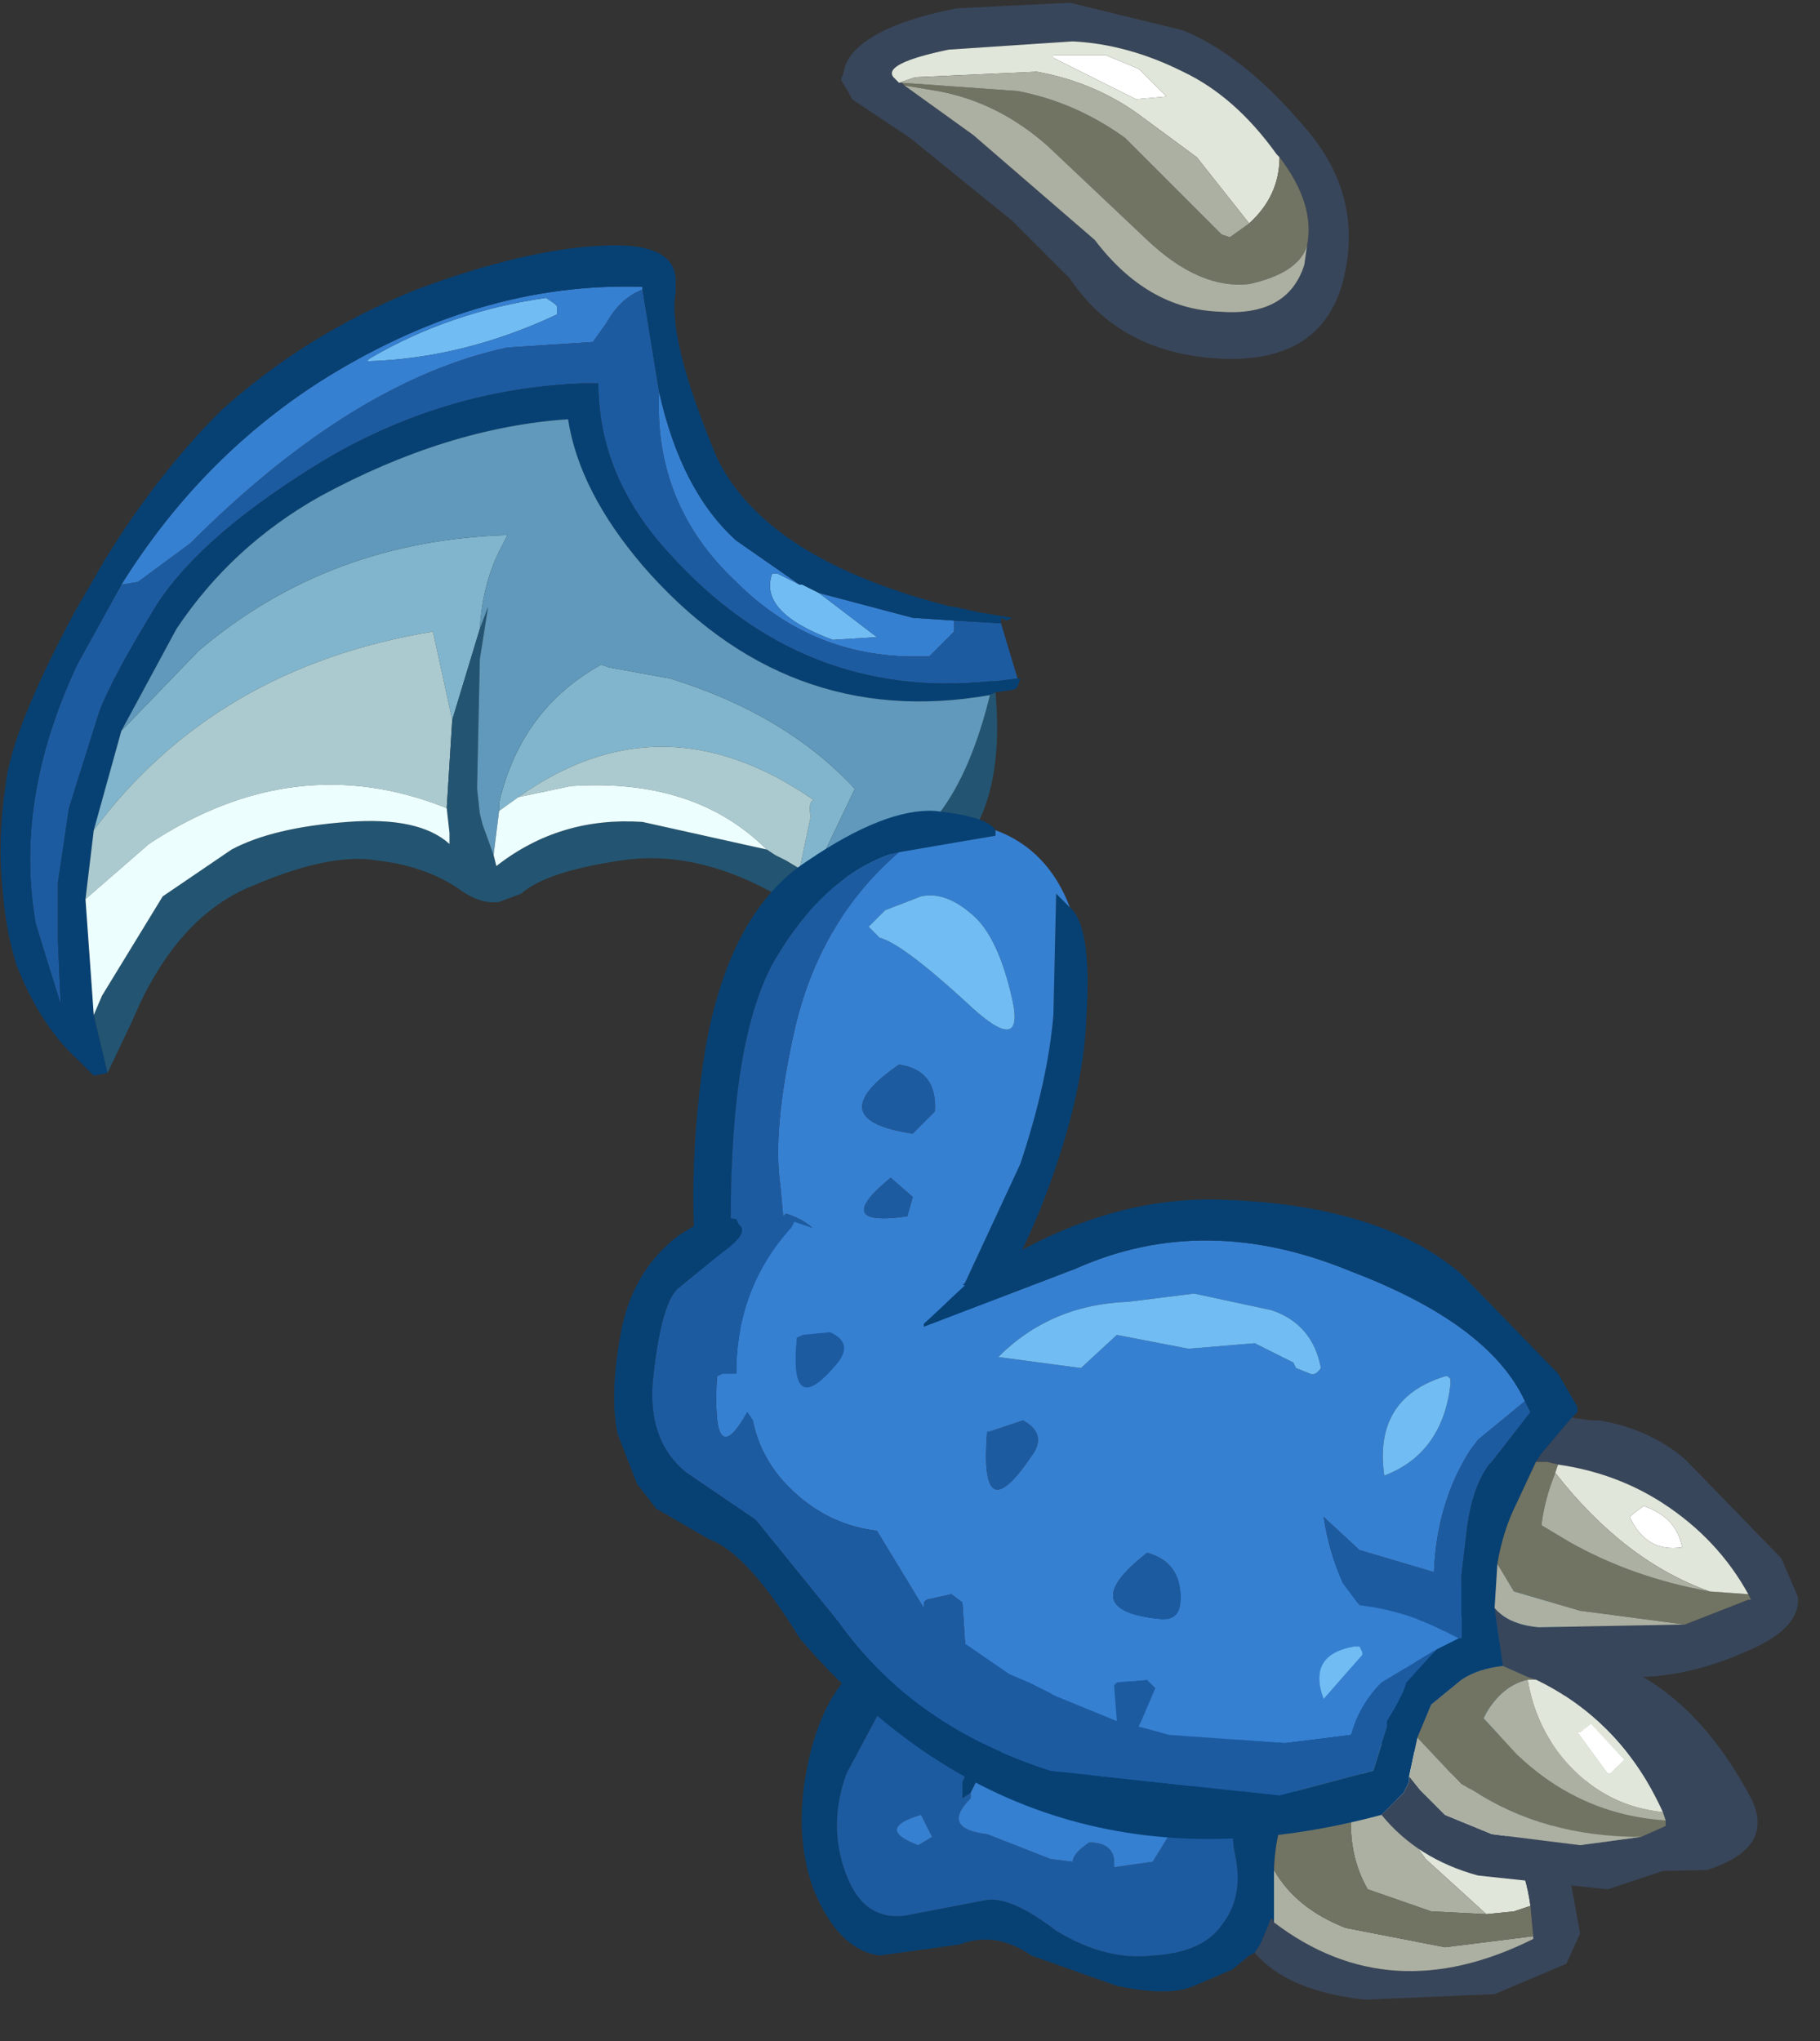 <?xml version="1.0" encoding="utf-8"?>
<svg version="1.1" id="Layer_1"
xmlns="http://www.w3.org/2000/svg"
xmlns:xlink="http://www.w3.org/1999/xlink"
xmlns:author="http://www.sothink.com"
width="33px" height="37px"
xml:space="preserve">
<rect width="100%" height="100%" fill="#333333" stroke="none"/>
<g id="545" transform="matrix(1, 0, 0, 1, -1.4, -5)">
<path style="fill:#38465B;fill-opacity:1" d="M22.85,5.55Q23.95 6 25.05 7.3Q26.15 8.55 25.75 10.1Q25.35 11.6 23.5 11.5Q21.7 11.4 20.8 10.05L19.75 9L17.9 7.5L16.85 6.8L16.8 6.7L16.65 6.45L16.7 6.3Q16.75 5.95 17.25 5.65Q17.75 5.35 18.75 5.15L20.8 5.05L22.85 5.55M17.8,6.55L19.05 7.45L21.25 9.35Q22.2 10.6 23.5 10.65Q24.75 10.75 25.05 9.8L25.1 9.45Q25.25 8.7 24.6 7.85L24.55 7.8Q23.8 6.75 22.85 6.3Q21.85 5.8 20.85 5.75L18.6 5.9Q17.4 6.15 17.6 6.4L17.7 6.5L17.75 6.5L17.8 6.55" />
<path style="fill:#FFFFFF;fill-opacity:1" d="M20.5,6L21.45 6L22.05 6.25L22.55 6.75L22 6.8L20.5 6.05L20.5 6" />
<path style="fill:#E0E6DA;fill-opacity:1" d="M20.5,6.05L22 6.8L22.55 6.75L22.05 6.25L21.45 6L20.5 6L20.5 6.05M17.6,6.4Q17.4 6.15 18.6 5.9L20.85 5.75Q21.85 5.8 22.85 6.3Q23.8 6.75 24.55 7.8L24.6 7.85Q24.6 8.55 24.05 9.05L23.1 7.85L22.15 7.15Q21.3 6.5 20.2 6.3L18 6.4L17.7 6.5L17.6 6.4" />
<path style="fill:#717463;fill-opacity:1" d="M17.75,6.5L19.85 6.65Q20.9 6.85 21.8 7.5L23.3 9L23.55 9.25L23.7 9.3L24.05 9.05Q24.6 8.55 24.6 7.85Q25.25 8.7 25.1 9.45Q24.95 9.95 24.05 10.15Q23.15 10.25 22.2 9.35L20.4 7.65Q19.5 6.85 18.4 6.65L17.8 6.55L17.75 6.5" />
<path style="fill:#ACB0A2;fill-opacity:1" d="M23.7,9.3L23.55 9.25L23.3 9L21.8 7.5Q20.9 6.85 19.85 6.65L17.75 6.5L17.7 6.5L18 6.4L20.2 6.3Q21.3 6.5 22.15 7.15L23.1 7.85L24.05 9.05L23.7 9.3M25.05,9.8Q24.75 10.75 23.5 10.65Q22.2 10.6 21.25 9.35L19.05 7.45L17.8 6.55L18.4 6.65Q19.5 6.85 20.4 7.65L22.2 9.35Q23.15 10.25 24.05 10.15Q24.95 9.95 25.1 9.45L25.05 9.8" />
<path style="fill:#71BDF3;fill-opacity:1" d="M11.5,10.7Q9.8 11.5 8.05 11.55L8.1 11.5Q9.55 10.65 11.3 10.4L11.45 10.5L11.5 10.55L11.5 10.7M15.95,15.6L16.25 15.75L17.3 16.55L16.5 16.6Q15.15 16.1 15.4 15.4L15.5 15.4L15.9 15.6L15.95 15.6" />
<path style="fill:#3680D2;fill-opacity:1" d="M7.15,11.95Q10.05 10.1 13.05 10.2L13.05 10.25Q12.65 10.4 12.4 10.85L12.15 11.2L10.6 11.3Q7.8 11.9 4.85 14.85L3.9 15.55L3.6 15.6Q5 13.35 7.15 11.95M17.95,16.2L18.7 16.25L18.7 16.45L18.25 16.9L17.85 16.9Q16.05 16.85 14.75 15.55Q13.25 14.15 13.35 12.1Q13.75 13.9 14.75 14.8L15.9 15.6L15.5 15.4L15.4 15.4Q15.15 16.1 16.5 16.6L17.3 16.55L16.25 15.75L17.95 16.2M11.5,10.55L11.45 10.5L11.3 10.4Q9.55 10.65 8.1 11.5L8.05 11.55Q9.8 11.5 11.5 10.7L11.5 10.55" />
<path style="fill:#1D5BA1;fill-opacity:1" d="M13.35,12.1Q13.25 14.15 14.75 15.55Q16.05 16.85 17.85 16.9L18.25 16.9L18.7 16.45L18.7 16.25L19.55 16.3L19.85 17.3L19.45 17.35L19.35 17.35Q15.95 17.7 13.55 15.05Q12.25 13.65 12.25 11.95L12.15 11.95L11.95 11.95Q9.5 12.05 7.35 13.3Q5.1 14.65 4.25 15.95Q3.45 17.25 3.2 17.9L2.65 19.65L2.45 21L2.45 21.65L2.45 21.95L2.45 22.05L2.5 23.2L2.25 22.4L2.05 21.75Q1.65 19.5 2.8 17.05L3.6 15.6L3.9 15.55L4.85 14.85Q7.8 11.9 10.6 11.3L12.15 11.2L12.4 10.85Q12.65 10.4 13.05 10.25L13.35 12.1" />
<path style="fill:#074174;fill-opacity:1" d="M19.45,17.55L19.35 17.6Q15.65 18.25 13.05 15.25Q11.9 13.9 11.7 12.6Q9.5 12.75 7.2 14Q5.6 14.9 4.6 16.4L3.6 18.25L3.1 20.05L2.95 21.3L3.1 23.4L3.35 24.45L3.1 24.5L2.8 24.2Q2.25 23.7 1.85 22.85L1.7 22.5Q1.5 21.85 1.45 21.15Q1.35 20.25 1.5 19.25Q1.6 18.25 2.75 16.1L3.3 15.15Q4.25 13.6 5.4 12.45Q6.95 11.05 8.95 10.25Q10.95 9.5 12.4 9.45Q13.7 9.4 13.65 10.15L13.65 10.3Q13.5 11.15 14.4 13.3Q15.3 15.15 18.65 16L18.7 16L19.15 16.1L19.75 16.2L19.65 16.25L19.55 16.2L19.55 16.3L18.7 16.25L17.95 16.2L16.25 15.75L15.95 15.6L15.9 15.6L14.75 14.8Q13.75 13.9 13.35 12.1L13.05 10.25L13.05 10.2Q10.05 10.1 7.15 11.95Q5 13.35 3.6 15.6L2.8 17.05Q1.65 19.5 2.05 21.75L2.25 22.4L2.5 23.2L2.45 22.05L2.45 21.95L2.45 21.65L2.45 21L2.65 19.65L3.2 17.9Q3.45 17.25 4.25 15.95Q5.1 14.65 7.35 13.3Q9.5 12.05 11.95 11.95L12.15 11.95L12.25 11.95Q12.25 13.65 13.55 15.05Q15.95 17.7 19.35 17.35L19.45 17.35L19.85 17.3L19.9 17.3L19.85 17.45L19.8 17.5L19.45 17.55" />
<path style="fill:#80B5CD;fill-opacity:1" d="M3.6,18.25L5 16.8Q7.35 14.8 10.6 14.7L10.5 14.9Q10.15 15.55 10.1 16.4L9.6 18.05L9.25 16.45Q5.3 17.1 3.1 20.05L3.6 18.25M10.8,19.45L10.45 19.7L10.45 19.55Q10.85 17.85 12.3 17.05L12.45 17.1L13.55 17.3Q15.65 17.95 16.9 19.3L16.35 20.45L16.05 20.85L15.9 20.75L16.1 19.8Q16.05 19.55 16.15 19.5Q13.4 17.6 10.8 19.45" />
<path style="fill:#AACAD0;fill-opacity:1" d="M9.5,19.65Q6.75 18.55 4.1 20.3L2.95 21.3L3.1 20.05Q5.3 17.1 9.25 16.45L9.6 18.05L9.5 19.65M16.15,19.5Q16.05 19.55 16.1 19.8L15.9 20.75L15.65 20.6L15.45 20.5L15.3 20.4Q14 19.1 11.75 19.25L10.8 19.45Q13.4 17.6 16.15 19.5" />
<path style="fill:#235572;fill-opacity:1" d="M10.25,16L10.1 16.95L10.05 19.3L10.1 19.75L10.15 19.95L10.35 20.5L10.4 20.7Q11.55 19.8 13.05 19.9L15.3 20.4L15.45 20.5L15.65 20.6L15.9 20.75L16.05 20.85L16.3 21Q16.55 21.1 17.8 20.35Q18.85 19.65 19.35 17.6L19.45 17.55Q19.65 19.8 18.5 20.7Q17.3 21.75 16.25 21.65L15.85 21.45L15.45 21.2L15.35 21.15Q13.95 20.4 12.65 20.6Q11.3 20.8 10.85 21.2L10.45 21.35Q10.1 21.4 9.7 21.1Q9.1 20.7 8.25 20.6Q7.4 20.45 6 21.05Q4.6 21.6 3.8 23.5L3.35 24.45L3.1 23.4L3.25 23.05L4.35 21.25L5.6 20.4Q6.35 20 7.7 19.9Q9 19.8 9.55 20.3L9.55 20.1L9.5 19.65L9.6 18.05L10.1 16.4L10.25 16" />
<path style="fill:#6099BB;fill-opacity:1" d="M10.35,20.5L10.15 19.95L10.1 19.75L10.05 19.3L10.1 16.95L10.25 16L10.1 16.4Q10.15 15.55 10.5 14.9L10.6 14.7Q7.35 14.8 5 16.8L3.6 18.25L4.6 16.4Q5.6 14.9 7.2 14Q9.5 12.75 11.7 12.6Q11.9 13.9 13.05 15.25Q15.65 18.25 19.35 17.6Q18.85 19.65 17.8 20.35Q16.55 21.1 16.3 21L16.05 20.85L16.35 20.45L16.9 19.3Q15.65 17.95 13.55 17.3L12.45 17.1L12.3 17.05Q10.85 17.85 10.45 19.55L10.45 19.7L10.35 20.5" />
<path style="fill:#ECFFFE;fill-opacity:1" d="M2.95,21.3L4.1 20.3Q6.75 18.55 9.5 19.65L9.55 20.1L9.55 20.3Q9 19.8 7.7 19.9Q6.35 20 5.6 20.4L4.35 21.25L3.25 23.05L3.1 23.4L2.95 21.3M15.3,20.4L13.05 19.9Q11.55 19.8 10.4 20.7L10.35 20.5L10.45 19.7L10.8 19.45L11.75 19.25Q14 19.1 15.3 20.4" />
<path style="fill:#074174;fill-opacity:1" d="M18,34.85L18.1 35.1L17.55 35.65L16.75 37.15Q16.4 38.1 16.75 39Q17.1 39.9 17.95 39.7L19.25 39.45Q19.7 39.35 20.55 40Q21.45 40.55 22.3 40.45Q23.2 40.4 23.55 39.9Q23.95 39.4 23.8 38.65Q23.65 38 24 37.35L24.15 37.15Q24.55 36.45 25.2 36.15L25.5 36.05L26.65 35.85L26.9 36.15L26.7 36.25L26.55 36.3L25.8 36.6L25.75 36.65Q24.55 37.35 24.5 38.9L24.5 39.2L24.5 39.85Q24.45 39.7 24.4 39.9L24.25 40.25L24.15 40.4L24.05 40.45L23.75 40.7L23.05 41Q22.6 41.2 21.65 41L20.1 40.45Q19.45 40 18.8 40.25L17.35 40.45Q16.6 40.35 16.15 39.25Q15.75 38.15 16.1 36.75Q16.45 35.4 17.3 35L17.95 34.85L18 34.85M29.55,34.95L29.5 35L29.3 35.2L29.2 35.3L29.1 35.45L28.4 36.8L27.95 36.45L27.85 36.4L28.05 35.5L28.3 35.25L28.7 34.6L28.55 34.4L28.25 34.3Q27.8 34.2 27.6 34.55L27.25 35.25L27.2 35.3Q27.1 35.55 27.05 35.3L27.05 35.25L27.1 34.3L26.25 34.05L23 34.2Q21.4 34.6 20.25 35.95L19.1 37.3L19.05 37.4L19 37.5L18.85 37.6L18.85 37.3L18.9 37.2L19 37.05L19.45 36.2L20.5 34.95L21.6 34.15Q23.45 33.1 24.8 33.15L26.8 33.4L27.55 33.8L28.6 33.6L29.45 33.95Q29.8 34.3 29.65 34.9L29.55 34.95" />
<path style="fill:#1D5BA1;fill-opacity:1" d="M26.9,36.15L26.65 35.85L25.5 36.05L25.2 36.15Q24.55 36.45 24.15 37.15L24 37.35Q23.65 38 23.8 38.65Q23.95 39.4 23.55 39.9Q23.2 40.4 22.3 40.45Q21.45 40.55 20.55 40Q19.7 39.35 19.25 39.45L17.95 39.7Q17.1 39.9 16.75 39Q16.4 38.1 16.75 37.15L17.55 35.65L18.1 35.1L18 34.85L17.95 34.85L18.55 34.75L20.5 34.95L19.45 36.2L19 37.05L18.9 37.2L18.85 37.3L18.85 37.6L19 37.5L19 37.6Q18.45 38.15 19.3 38.25L20.45 38.7L20.85 38.75Q20.85 38.6 21.15 38.4Q21.55 38.4 21.6 38.7L21.6 38.85L22.3 38.75L22.7 38.1L22.6 38.05Q22.8 37.55 23.15 37.15L24.05 36.4L24.4 35.9Q25 35.25 25.9 35.2L27.05 35.25L27.05 35.3Q27.1 35.55 27.2 35.3L27.55 35.35L27.9 34.8L28.55 34.4L28.7 34.6L28.3 35.25L28.05 35.5L27.85 36.4L27.5 36.3L27.1 36.15L26.9 36.15M18.3,38.3L18.1 37.9Q17.25 38.15 18.05 38.45L18.3 38.3M21.25,37.1L21.05 37.3Q20.2 37.25 21.05 36.65Q21.3 36.75 21.25 37.1" />
<path style="fill:#3680D2;fill-opacity:1" d="M25.9,35.2Q25 35.25 24.4 35.9L24.05 36.4L23.15 37.15Q22.8 37.55 22.6 38.05L22.7 38.1L22.3 38.75L21.6 38.85L21.6 38.7Q21.55 38.4 21.15 38.4Q20.85 38.6 20.85 38.75L20.45 38.7L19.3 38.25Q18.45 38.15 19 37.6L19 37.5L19.05 37.4L19.1 37.3L20.25 35.95Q21.4 34.6 23 34.2L26.25 34.05L27.1 34.3L27.05 35.25L25.9 35.2M27.9,34.8L27.55 35.35L27.2 35.3L27.25 35.25L27.6 34.55Q27.8 34.2 28.25 34.3L28.55 34.4L27.9 34.8M18.05,38.45Q17.25 38.15 18.1 37.9L18.3 38.3L18.05 38.45M22.5,35Q21.45 35.4 22.2 35.65L22.35 35.6L22.6 35.45Q23.65 36.1 23.85 34.95L23.7 34.55L23.4 34.35Q22.65 34.3 22.5 34.95L22.5 35M21.05,36.65Q20.2 37.25 21.05 37.3L21.25 37.1Q21.3 36.75 21.05 36.65M21.8,36.05Q21.3 36.6 22.05 36.4L22.1 36.25L21.8 36.05M25.05,34.9L25.35 34.8Q25.65 34.4 25.15 34.2Q24.1 34.55 25.05 34.9" />
<path style="fill:#FFFFFF;fill-opacity:1" d="M31.2,36.9Q30.15 36.6 30.65 36.05L31.35 36.75L31.2 36.9M28.25,38.65Q27.15 38.15 27.55 37.4L28.35 38.5L28.25 38.65" />
<path style="fill:#E0E6DA;fill-opacity:1" d="M31.35,36.75L30.65 36.05Q30.15 36.6 31.2 36.9L31.35 36.75M28.35,39.7L27.25 38.7Q26.6 37.85 26.55 36.65L26.6 36.65Q27.35 36.7 28.25 37.65Q29 38.45 29.15 39.55L28.85 39.65L28.35 39.7M29.7,35.85L29.85 35.6Q31.55 36.05 32.25 37.45L31.95 37.5Q31.05 37.35 30.4 36.75L29.7 35.85M28.35,38.5L27.55 37.4Q27.15 38.15 28.25 38.65L28.35 38.5" />
<path style="fill:#38465B;fill-opacity:1" d="M29.6,38.2Q31.35 38.85 32.5 37.95L32.3 37.55L32.25 37.45Q31.55 36.05 29.85 35.6L29.6 35.55L29.55 35.55L29.1 35.45L29.2 35.3L29.3 35.2L29.5 35L29.55 34.95L29.65 34.9L30.6 35.1L31.1 35.35Q32.3 36 33.15 37.6Q33.6 38.5 32.35 38.9L29.85 38.95L29.95 39.5L30.05 40.05L29.8 40.6L28.5 41.15L26.15 41.25Q24.75 41.1 24.15 40.4L24.25 40.25L24.4 39.9Q24.45 39.7 24.5 39.85Q26.6 41.45 29.2 40.15L29.2 40.1L29.15 39.55Q29 38.45 28.25 37.65Q27.35 36.7 26.6 36.65L26.55 36.65L26.4 36.6L25.8 36.6L26.55 36.3L26.7 36.25L26.9 36.15L27.1 36.15L27.5 36.3L27.85 36.4L27.95 36.45L28.4 36.8Q29.2 37.35 29.6 38.2" />
<path style="fill:#71BDF3;fill-opacity:1" d="M22.5,34.95Q22.65 34.3 23.4 34.35L23.7 34.55L23.85 34.95Q23.65 36.1 22.6 35.45L22.35 35.6L22.2 35.65Q21.45 35.4 22.5 35L22.5 34.95M22.1,36.25L22.05 36.4Q21.3 36.6 21.8 36.05L22.1 36.25M25.15,34.2Q25.65 34.4 25.35 34.8L25.05 34.9Q24.1 34.55 25.15 34.2" />
<path style="fill:#ACB0A2;fill-opacity:1" d="M29.2,40.1L29.2 40.15Q26.6 41.45 24.5 39.85L24.5 39.2L24.5 38.9Q24.9 39.6 25.8 39.95L27.6 40.3L29.2 40.1M27.25,38.7L28.35 39.7L27.35 39.65L26.2 39.25Q25.85 38.65 25.9 37.85Q26 37.1 26.4 36.6L26.55 36.65Q26.6 37.85 27.25 38.7M30.4,36.75Q31.05 37.35 31.95 37.5L30.65 37.4Q30 37.3 29.6 37Q29.4 36.35 29.7 35.85L30.4 36.75" />
<path style="fill:#717463;fill-opacity:1" d="M27.6,40.3L25.8 39.95Q24.9 39.6 24.5 38.9Q24.55 37.35 25.75 36.65L25.8 36.6L26.4 36.6Q26 37.1 25.9 37.85Q25.85 38.65 26.2 39.25L27.35 39.65L28.35 39.7L28.85 39.65L29.15 39.55L29.2 40.1L27.6 40.3M32.25,37.45L32.3 37.55L32.5 37.95Q31.35 38.85 29.6 38.2Q29.2 37.35 28.4 36.8L29.1 35.45L29.55 35.55L29.6 35.55L29.85 35.6L29.7 35.85Q29.4 36.35 29.6 37Q30 37.3 30.65 37.4L31.95 37.5L32.25 37.45" />
<path style="fill:#074174;fill-opacity:1" d="M21.1,23.4Q21.05 24.95 20.25 26.95Q19.4 29 18.4 29.9Q17.4 30.8 15.9 30.95Q14.45 31 14.1 28.7Q13.8 26.4 14.2 23.95Q14.65 21.5 16.05 20.6Q17.45 19.65 18.35 19.7Q19.3 19.8 19.45 20.05L19.45 20.15L17.7 20.45L17.5 20.5Q16.3 20.95 15.45 22.4Q14.65 23.8 14.65 27.1Q14.6 30.35 15.95 30.25Q17.25 30.15 18.3 28.9L18.9 28.25L19.9 26.1Q20.4 24.6 20.5 23.4L20.55 21.2L20.8 21.45Q21.2 21.8 21.1 23.4" />
<path style="fill:#3680D2;fill-opacity:1" d="M16.95,29.4L16 29.25Q15.2 29.25 16.45 28.15L16.45 28.05Q16.45 27.25 15.65 27L15.6 27.05L15.55 26.5Q15.4 25.5 15.8 23.7Q16.25 21.7 17.7 20.45L19.45 20.15L19.45 20.05Q20.4 20.4 20.8 21.45L20.55 21.2L20.5 23.4Q20.4 24.6 19.9 26.1L18.9 28.25L18.3 28.9L16.95 29.4M18.1,21.25L17.45 21.5L17.15 21.8L17.35 22Q17.75 22.1 18.9 23.15Q20 24.2 19.75 23.1Q19.5 22 19.05 21.6Q18.55 21.15 18.1 21.25M17.95,26.7L17.55 26.35Q16.45 27.25 17.85 27.05L17.95 26.7M18.35,25.15Q18.4 24.4 17.7 24.3Q16.25 25.3 17.95 25.55L18.35 25.15" />
<path style="fill:#71BDF3;fill-opacity:1" d="M19.05,21.6Q19.5 22 19.75 23.1Q20 24.2 18.9 23.15Q17.75 22.1 17.35 22L17.15 21.8L17.45 21.5L18.1 21.25Q18.55 21.15 19.05 21.6" />
<path style="fill:#1D5BA1;fill-opacity:1" d="M18.3,28.9Q17.25 30.15 15.95 30.25Q14.6 30.35 14.65 27.1Q14.65 23.8 15.45 22.4Q16.3 20.95 17.5 20.5L17.7 20.45Q16.25 21.7 15.8 23.7Q15.4 25.5 15.55 26.5L15.6 27.05L15.65 27Q16.45 27.25 16.45 28.05L16.45 28.15Q15.2 29.25 16 29.25L16.95 29.4L18.3 28.9M17.85,27.05Q16.45 27.25 17.55 26.35L17.95 26.7L17.85 27.05M17.95,25.55Q16.25 25.3 17.7 24.3Q18.4 24.4 18.35 25.15L17.95 25.55" />
<path style="fill:#3680D2;fill-opacity:1" d="M18.15,29L18.15 29.05L20.9 28Q23.25 26.95 25.9 28.05Q28.4 29 29.05 30.4L28.2 31.1L28.05 31.3Q27.45 32.25 27.4 33.5L26.05 33.1L25.4 32.5Q25.5 33.15 25.75 33.7L26.05 34.1Q26.9 34.2 27.65 34.6L27.85 34.7L27.65 34.8L27.45 34.9L26.45 35.5Q26.05 35.9 25.9 36.45L24.7 36.6L22.6 36.45L22.05 36.3L22.35 35.6L22.2 35.45L21.65 35.5L21.6 35.55L21.65 36.2L20.55 35.75L20.05 35.5L19.7 35.35L18.9 34.8L18.85 34.05L18.65 33.9L18.2 34L18.15 34.05L18.15 34.15L17.3 32.75Q16.45 32.65 15.8 32.05Q15.2 31.5 15.05 30.75L14.95 30.6Q14.3 31.75 14.4 29.95L14.5 29.9L14.75 29.9Q14.75 28.35 15.75 27.25L15.8 27.15L16.25 27.3L17.5 28.05L18.15 28.25L18.9 28.3L18.15 29M16.55,29.75Q16.9 29.35 16.45 29.15L15.95 29.2L15.85 29.25Q15.7 30.75 16.55 29.75M20.1,31.4Q20.4 31 19.95 30.75L19.35 30.95L19.3 30.95Q19.15 32.8 20.1 31.4M27.65,29.95L27.6 29.95Q26.3 30.35 26.5 31.75Q27.55 31.35 27.7 30.1L27.7 30L27.65 29.95M22.95,29.45L24.15 29.35L24.85 29.7L24.9 29.8L25.15 29.9Q25.25 29.95 25.35 29.8Q25.2 29 24.45 28.75L23.05 28.45L21.85 28.6Q20.45 28.65 19.5 29.6L21 29.8L21.65 29.2L22.95 29.45M22.2,33.15Q20.85 34.2 22.45 34.35Q22.85 34.4 22.8 33.85Q22.75 33.3 22.2 33.15M26.05,34.85L25.95 34.85Q25.1 35 25.4 35.8L26.1 35L26.1 34.95L26.05 34.85" />
<path style="fill:#1D5BA1;fill-opacity:1" d="M26.9,35.5L26.85 35.65L26.7 35.95L26.55 36.2L26.55 36.3L26.3 37.1L24.6 37.55L20.45 37.1Q17.95 36.3 16.6 34.4L15.1 32.55L13.85 31.7Q13.1 31.1 13.25 29.9Q13.4 28.6 13.7 28.35L14.5 27.7Q15 27.35 14.8 27.2L14.75 27.1L15.8 27.15L15.75 27.25Q14.75 28.35 14.75 29.9L14.5 29.9L14.4 29.95Q14.3 31.75 14.95 30.6L15.05 30.75Q15.2 31.5 15.8 32.05Q16.45 32.65 17.3 32.75L18.15 34.15L18.15 34.05L18.2 34L18.65 33.9L18.85 34.05L18.9 34.8L19.7 35.35L20.05 35.5L20.55 35.75L21.65 36.2L21.6 35.55L21.65 35.5L22.2 35.45L22.35 35.6L22.05 36.3L22.6 36.45L24.7 36.6L25.9 36.45Q26.05 35.9 26.45 35.5L27.45 34.9L26.9 35.5M27.85,34.7L27.65 34.6Q26.9 34.2 26.05 34.1L25.75 33.7Q25.5 33.15 25.4 32.5L26.05 33.1L27.4 33.5Q27.45 32.25 28.05 31.3L28.2 31.1L29.05 30.4L29.15 30.6L28.45 31.5L28.4 31.55Q28.1 31.95 28 32.7L27.9 33.55L27.9 34.7L27.85 34.7M15.85,29.25L15.95 29.2L16.45 29.15Q16.9 29.35 16.55 29.75Q15.7 30.75 15.85 29.25M19.3,30.95L19.35 30.95L19.95 30.75Q20.4 31 20.1 31.4Q19.15 32.8 19.3 30.95M22.8,33.85Q22.85 34.4 22.45 34.35Q20.85 34.2 22.2 33.15Q22.75 33.3 22.8 33.85" />
<path style="fill:#074174;fill-opacity:1" d="M26.95,37.2L26.95 37.3L26.85 37.5L26.45 37.9Q20.1 39.6 15.9 34.7Q14.95 33.15 14.25 32.9L13.3 32.35L12.95 31.9L12.6 31Q12.45 30.3 12.65 29.2Q12.85 28.05 13.7 27.4Q14.25 27.05 14.4 27.05L14.75 27.1L14.8 27.2Q15 27.35 14.5 27.7L13.7 28.35Q13.4 28.6 13.25 29.9Q13.1 31.1 13.85 31.7L15.1 32.55L16.6 34.4Q17.95 36.3 20.45 37.1L24.6 37.55L26.3 37.1L26.55 36.3L26.55 36.2L26.7 35.95L26.85 35.65L26.9 35.5L27.45 34.9L27.65 34.8L27.85 34.7L27.9 34.7L27.9 33.55L28 32.7Q28.1 31.95 28.4 31.55L28.45 31.5L29.15 30.6L29.05 30.4Q28.4 29 25.9 28.05Q23.25 26.95 20.9 28L18.15 29.05L18.15 29L18.9 28.3Q21.25 26.65 23.6 26.75Q26.45 26.85 27.9 28.1L29.65 29.9L30 30.5L30 30.6L29.9 30.7L29.35 31.35L29.25 31.5L28.9 32.25Q28.65 32.75 28.55 33.35L28.5 34.15L28.65 35.2Q28.2 35.25 27.9 35.45L27.35 35.9L27.1 36.5L26.95 37.2" />
<path style="fill:#38465B;fill-opacity:1" d="M29.9,30.7L30.25 30.75L30.4 30.75Q31.3 30.9 31.95 31.45L33.7 33.25L34 33.95Q34.05 34.5 33.15 34.9Q31.95 35.45 30.85 35.4L30.9 35.45L32 36.9L32.55 38L32.2 38.7L30.55 39.25L28.2 39Q27.1 38.7 26.45 37.9L26.85 37.5L26.95 37.3L26.95 37.2L27.15 37.45L27.6 37.9L28.45 38.25L30.05 38.45L31.15 38.3L31.6 38.1L31.6 38L31.55 37.85Q30.8 36.2 29.25 35.45L29.1 35.4L28.65 35.2L28.5 34.15Q28.75 34.45 29.3 34.5L31.95 34.45L33.1 34L33.15 34L33.1 33.9Q32.55 32.9 31.55 32.25Q30.7 31.7 29.65 31.55L29.45 31.5L29.25 31.5L29.35 31.35L29.9 30.7" />
<path style="fill:#717463;fill-opacity:1" d="M30.05,34.2L28.85 33.85L28.55 33.35Q28.65 32.75 28.9 32.25L29.25 31.5L29.45 31.5L29.65 31.55L29.6 31.7Q29.4 32.2 29.35 32.65L29.85 32.95Q31 33.6 32.4 33.85L33.1 33.9L33.15 34L33.1 34L31.95 34.45L30.05 34.2M27.1,36.5L27.35 35.9L27.9 35.45Q28.2 35.25 28.65 35.2L29.1 35.4L29.25 35.45L29.1 35.45Q28.65 35.55 28.35 36.05L28.3 36.15L28.9 36.8Q30.05 37.9 31.6 38L31.6 38.1L31.15 38.3Q29.4 38.3 28.1 37.45L27.9 37.35L27.1 36.5" />
<path style="fill:#FFFFFF;fill-opacity:1" d="M30.95,32.5L31 32.45L31.2 32.3Q31.8 32.5 31.9 33.05Q31.25 33.15 30.95 32.5M30.25,36.25L30.85 36.9L30.6 37.15L30.55 37.15L30 36.4L30.05 36.4L30.25 36.25" />
<path style="fill:#E0E6DA;fill-opacity:1" d="M29.6,31.7L29.65 31.55Q30.7 31.7 31.55 32.25Q32.55 32.9 33.1 33.9L32.4 33.85Q30.85 33.3 29.6 31.7M29.25,35.45Q30.8 36.2 31.55 37.85Q30.55 37.75 29.85 37Q29.25 36.35 29.1 35.45L29.25 35.45M31.9,33.05Q31.8 32.5 31.2 32.3L31 32.45L30.95 32.5Q31.25 33.15 31.9 33.05M30.05,36.4L30 36.4L30.55 37.15L30.6 37.15L30.85 36.9L30.25 36.25L30.05 36.4" />
<path style="fill:#71BDF3;fill-opacity:1" d="M27.7,30L27.7 30.1Q27.55 31.35 26.5 31.75Q26.3 30.35 27.6 29.95L27.65 29.95L27.7 30M21.65,29.2L21 29.8L19.5 29.6Q20.45 28.65 21.85 28.6L23.05 28.45L24.45 28.75Q25.2 29 25.35 29.8Q25.25 29.95 25.15 29.9L24.9 29.8L24.85 29.7L24.15 29.35L22.95 29.45L21.65 29.2M26.1,34.95L26.1 35L25.4 35.8Q25.1 35 25.95 34.85L26.05 34.85L26.1 34.95" />
<path style="fill:#ACB0A2;fill-opacity:1" d="M32.4,33.85Q31 33.6 29.85 32.95L29.35 32.65Q29.4 32.2 29.6 31.7Q30.85 33.3 32.4 33.85M28.55,33.35L28.85 33.85L30.05 34.2L31.95 34.45L29.3 34.5Q28.75 34.45 28.5 34.15L28.55 33.35M31.55,37.85L31.6 38Q30.05 37.9 28.9 36.8L28.3 36.15L28.35 36.05Q28.65 35.55 29.1 35.45Q29.25 36.35 29.85 37Q30.55 37.75 31.55 37.85M27.1,36.5L27.9 37.35L28.1 37.45Q29.4 38.3 31.15 38.3L30.05 38.45L28.45 38.25L27.6 37.9L27.15 37.45L26.95 37.2L27.1 36.5" />
</g>
</svg>

